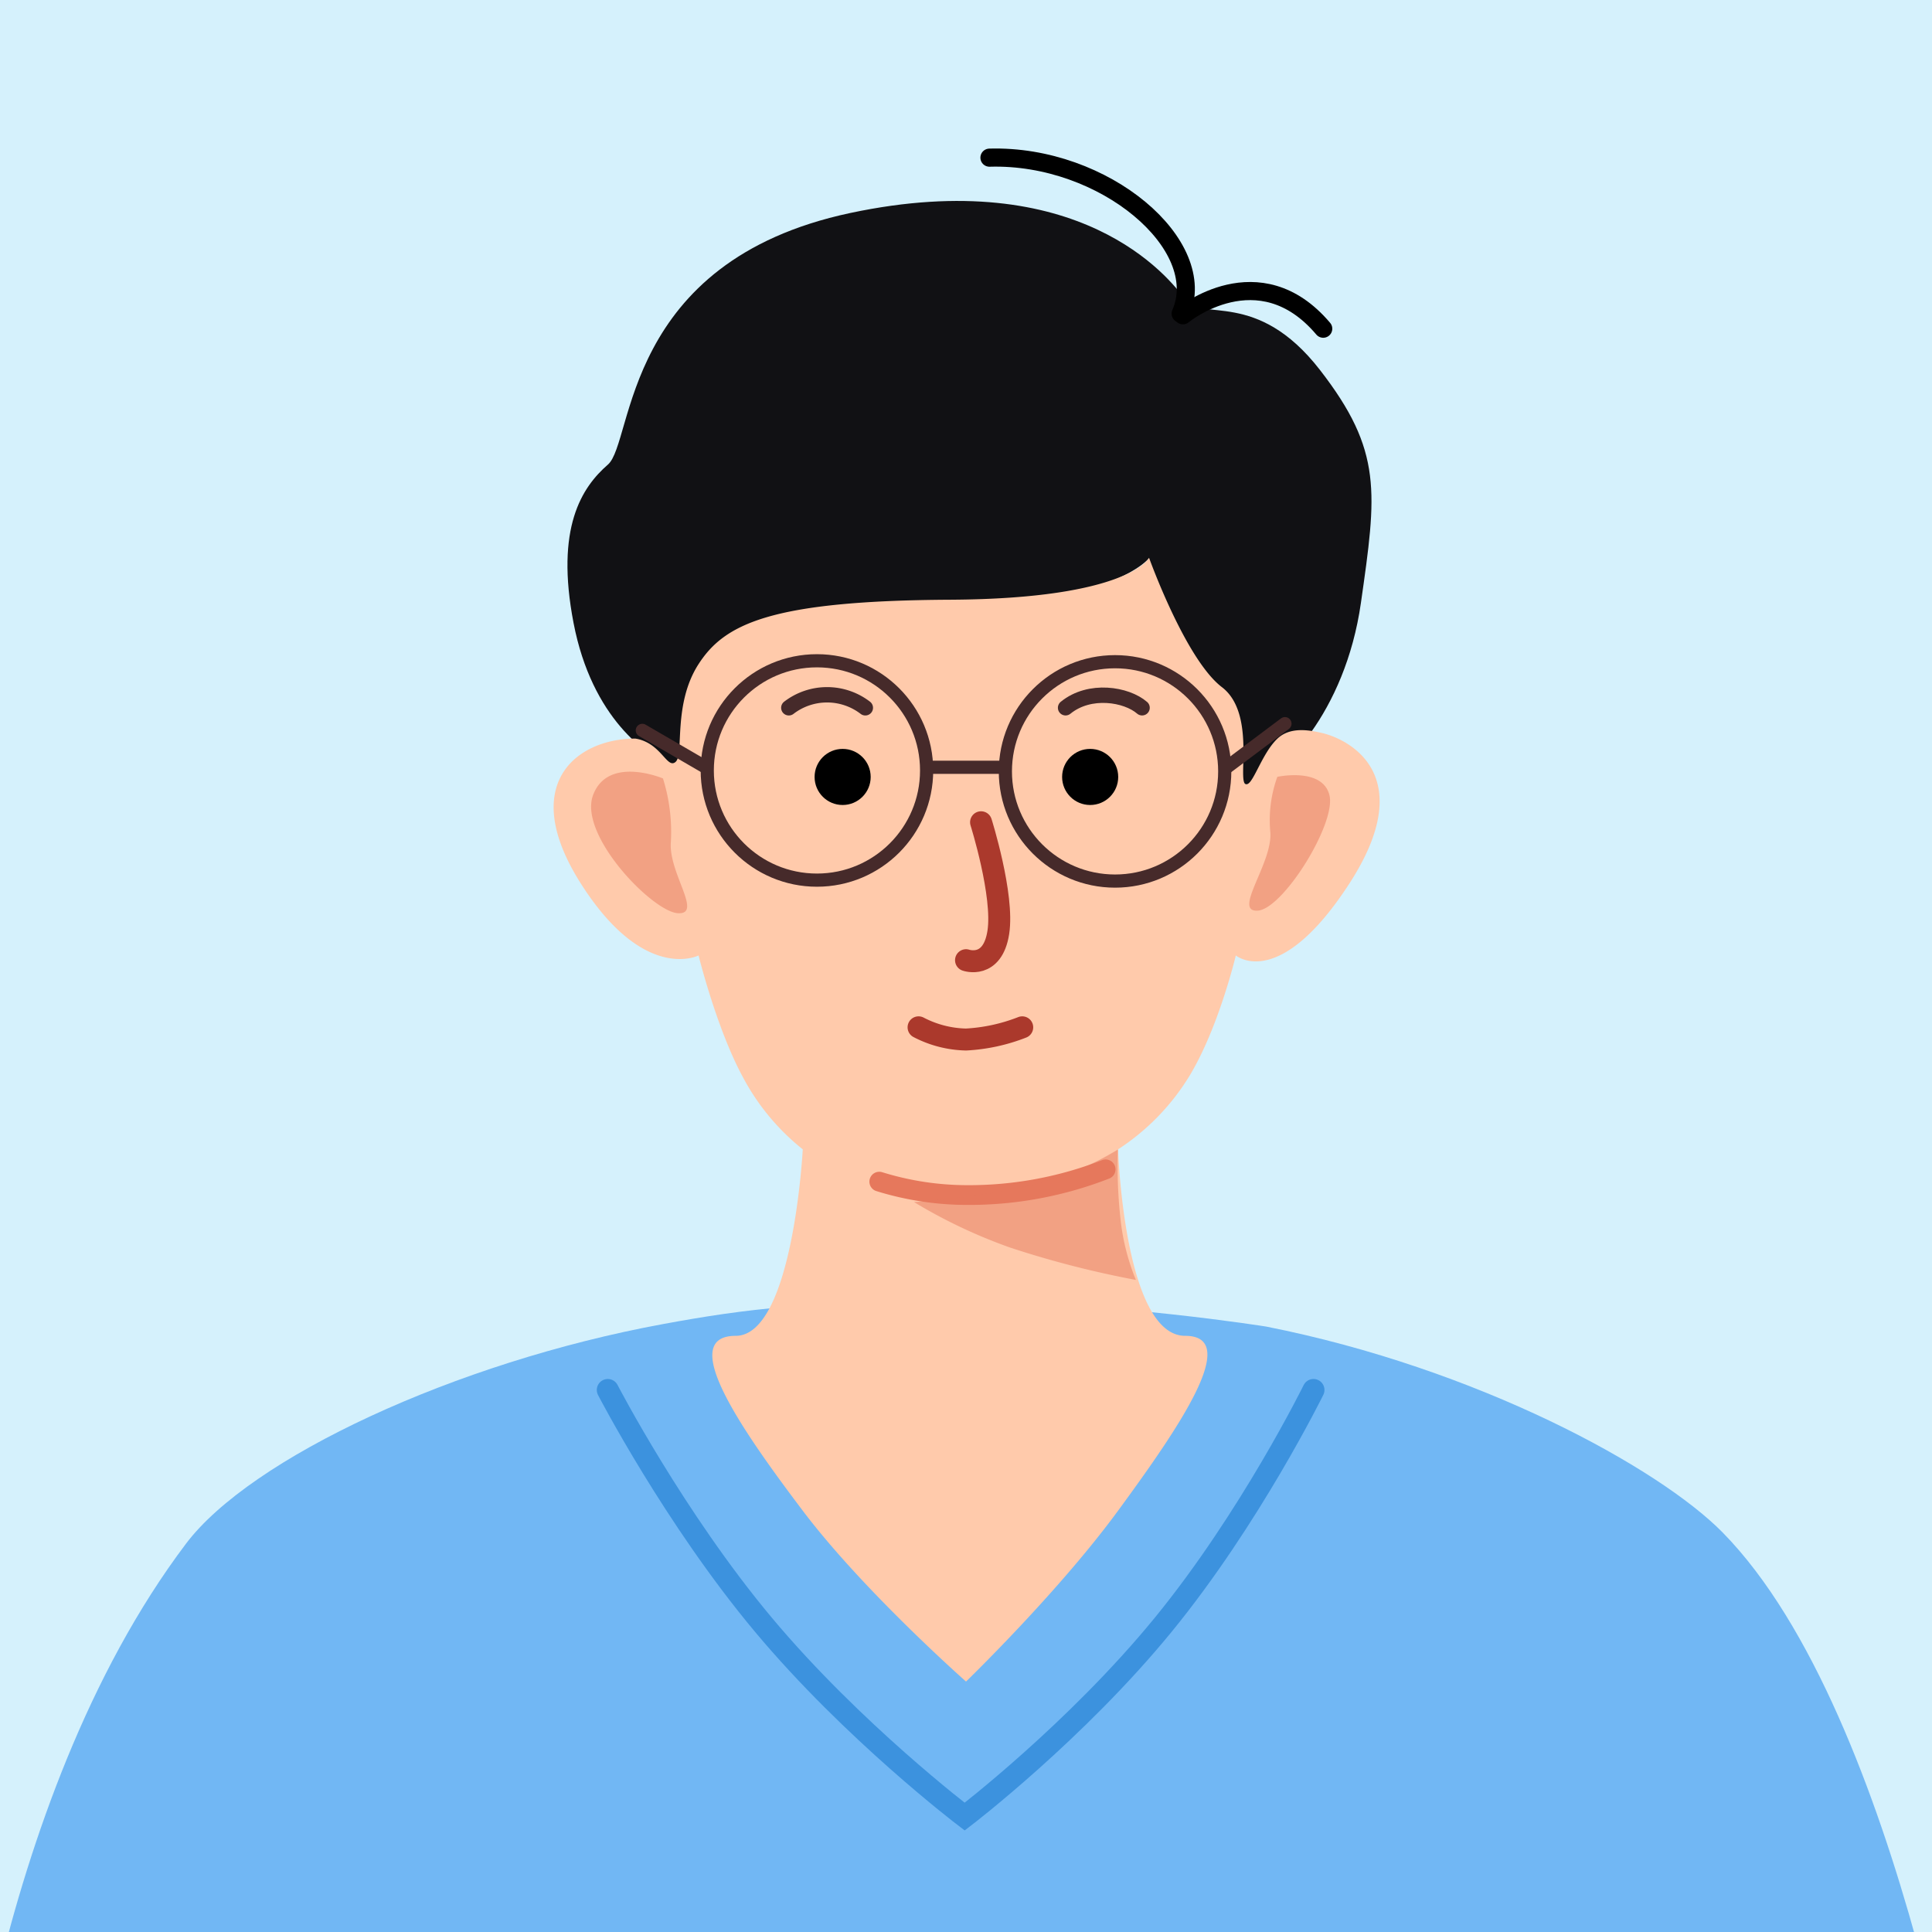 <svg xmlns="http://www.w3.org/2000/svg" xmlns:xlink="http://www.w3.org/1999/xlink" width="352" height="352" viewBox="0 0 352 352">
  <rect x="0" y="0" width="352" height="352" fill="#808080" stroke="none"/>
  <defs>
    <clipPath id="clip-path">
      <rect id="矩形_4904" data-name="矩形 4904" width="352" height="352" transform="translate(32 22)" fill="none" stroke="#707070" stroke-width="1"/>
    </clipPath>
    <clipPath id="clip-医务_">
      <rect width="352" height="352"/>
    </clipPath>
  </defs>
  <g id="医务_" data-name="医务 " clip-path="url(#clip-医务_)">
    <rect width="352" height="352" fill="#fff"/>
    <g id="蒙版组_11" data-name="蒙版组 11" transform="translate(-32 -22)" clip-path="url(#clip-path)">
      <rect id="矩形_4861" data-name="矩形 4861" width="430" height="430" transform="translate(-7 -5)" fill="#d5f1fc"/>
      <path id="路径_9898" data-name="路径 9898" d="M264.126,220.585c38.548,7.633,71.537,25.683,83.17,37.523,32.88,33.467,46.007,123.848,46.007,123.848h-.031l.031.268H25.56s0-.11,0-.268h0s5.907-74.312,41.762-121.819c11.76-15.581,48.9-33.01,86.931-40.014,15.249-2.809,27.1-4.237,54.567-4.121S264.126,220.585,264.126,220.585Z" transform="translate(-1.431 43.11)" fill="#71b7f4"/>
      <g id="组_10938" data-name="组 10938" transform="translate(127.051 48.416)">
        <g id="组_10933" data-name="组 10933">
          <g id="组_8976" data-name="组 8976" transform="translate(0 0)">
            <path id="路径_6083" data-name="路径 6083" d="M42.014,43.279s7.184-6.766,32.414-3.621,41.335,5.479,49.688-2.516,5.4-21.5,9.389-19.133S146.533,28.5,147.437,46.216s-4.957,24.3-10.222,27.722S129.6,110.2,87.114,113.18,31.152,93.487,28.9,89.056s-13.194.2-22.528-16.074-7.135-23.6-1.5-43.1S23.874.4,29.428.009s-2.391,12.623,3.933,19.22S42.014,43.279,42.014,43.279Z" transform="translate(161.883 112.345) rotate(172)" fill="#111114"/>
            <g id="组_10934" data-name="组 10934" transform="translate(5.82 75.203)">
              <path id="路径_8687" data-name="路径 8687" d="M26.4,19.381C31.13,12.048,39.546,7.822,72.2,7.648S108.479,0,108.479,0s6.635,18.508,13.27,23.571,2.27,18.806,4.714,17.635c1.178-.564,2.754-5.748,5.413-8.258,2.277-2.153,5.684-1.6,8.206-1,4.869,1.171,17.695,7.666,4.886,27.422S124.29,72.459,124.29,72.459s-3.114,13.169-8.478,22a42.154,42.154,0,0,1-12.979,13.328s1.122,33.975,12.222,33.975c10.431,0-1.3,16.951-12.222,31.862s-27.7,31.126-27.7,31.126S56.47,188.292,45.389,173.625s-23.059-31.862-12.222-31.862c10.431,0,12.222-33.975,12.222-33.975a42.038,42.038,0,0,1-11-13.328c-4.746-8.832-7.985-22-7.985-22S16.517,77.543,4.966,59.375,4.23,32.948,14.891,32.948c4.714.75,5.762,5.639,7.333,4.242S21.678,26.714,26.4,19.381Z" fill="#ffcaab"/>
              <path id="路径_8688" data-name="路径 8688" d="M41.238,0A68.465,68.465,0,0,1,15.975,4.681,54.125,54.125,0,0,1,0,2.241" transform="translate(59.329 111.43)" fill="none" stroke="#e6785c" stroke-linecap="round" stroke-linejoin="round" stroke-width="3.6"/>
              <path id="路径_8689" data-name="路径 8689" d="M37.144,0A54.2,54.2,0,0,1,21.962,6.321C12.676,8.713,0,9.568,0,9.568a94.7,94.7,0,0,0,17.608,8.326,178,178,0,0,0,22.821,5.863A40.451,40.451,0,0,1,37.66,13.024,89.339,89.339,0,0,1,37.144,0Z" transform="translate(65.657 107.82)" fill="#e6785c" opacity="0.5"/>
              <path id="路径_8695" data-name="路径 8695" d="M13.091,1.231S3.087-3.014.359,4.262,11.2,25.529,15.819,25.785s-1.8-7.391-1.283-13.035A32.626,32.626,0,0,0,13.091,1.231Z" transform="translate(6.826 38.979)" fill="#e6785c" opacity="0.5"/>
              <path id="路径_8696" data-name="路径 8696" d="M5.11.3s8.21-1.8,9.493,3.335S6.136,24.422,1.518,24.678,4.34,15.955,3.827,10.311A23.3,23.3,0,0,1,5.11.3Z" transform="translate(126.741 39.619)" fill="#e6785c" opacity="0.5"/>
            </g>
            <path id="形状_128" data-name="形状 128" d="M1016.2,202.425s4.2,13.316,3.143,20.079-5.883,5.052-5.883,5.052" transform="translate(-932.508 -79.031)" fill="none" stroke="#ab392c" stroke-linecap="round" stroke-linejoin="round" stroke-width="4"/>
            <path id="形状_110_拷贝" data-name="形状 110 拷贝" d="M1010.417,214.814a19.563,19.563,0,0,0,8.648,2.224,32.762,32.762,0,0,0,10.238-2.224" transform="translate(-938.11 -54.058)" fill="none" stroke="#ab392c" stroke-linecap="round" stroke-linejoin="round" stroke-width="4"/>
            <g id="组_10937" data-name="组 10937" transform="translate(48.474 99.272)">
              <path id="路径_8986" data-name="路径 8986" d="M0,3.2C3.929-.9,10.724-.592,13.835,1.5" transform="translate(51.007 0.089) rotate(7)" fill="none" stroke="#462a2a" stroke-linecap="round" stroke-width="2.8"/>
              <path id="路径_9911" data-name="路径 9911" d="M0,0A11.437,11.437,0,0,0,13.835,1.7" transform="translate(14.133 3.268) rotate(173)" fill="none" stroke="#462a2a" stroke-linecap="round" stroke-width="2.8"/>
            </g>
            <g id="组_10936" data-name="组 10936" transform="translate(53.363 110.029)">
              <ellipse id="椭圆_938" data-name="椭圆 938" cx="5.11" cy="5.11" rx="5.11" ry="5.11" transform="translate(45.098 0)"/>
              <ellipse id="椭圆_974" data-name="椭圆 974" cx="5.11" cy="5.11" rx="5.11" ry="5.11" transform="translate(0 0)"/>
            </g>
            <path id="路径_8743" data-name="路径 8743" d="M1045.3,190.4c5.475-12.446-13.852-29.028-34.833-28.417" transform="translate(-925.243 -159.675)" fill="none" stroke="#000" stroke-linecap="round" stroke-linejoin="round" stroke-width="3.3"/>
            <path id="路径_8744" data-name="路径 8744" d="M1011.975,158.881s13.852-11.407,25.565,2.444" transform="translate(-891.507 -127.853)" fill="none" stroke="#000" stroke-linecap="round" stroke-width="3.3"/>
          </g>
          <g id="组_8972" data-name="组 8972" transform="translate(33.807 93.973)">
            <circle id="椭圆_18" data-name="椭圆 18" cx="19.984" cy="19.984" r="19.984" transform="translate(54.315 0.171)" fill="none" stroke="#462a2a" stroke-width="2.4"/>
            <path id="路径_8745" data-name="路径 8745" d="M0,0,14.328.751" transform="translate(39.968 19.405) rotate(-3)" fill="none" stroke="#462a2a" stroke-width="2.4"/>
            <circle id="椭圆_973" data-name="椭圆 973" cx="19.984" cy="19.984" r="19.984" transform="translate(0 0)" fill="none" stroke="#462a2a" stroke-width="2.4"/>
          </g>
          <path id="路径_9918" data-name="路径 9918" d="M1079.914,243.939l-10.6,7.944" transform="translate(-940.853 -138.507)" fill="none" stroke="#462a2a" stroke-linecap="round" stroke-width="2.4"/>
          <path id="路径_9919" data-name="路径 9919" d="M1068.192,244.939l11.306,6.569" transform="translate(-1046.215 -138.285)" fill="none" stroke="#462a2a" stroke-linecap="round" stroke-width="2.4"/>
        </g>
      </g>
      <path id="路径_9912" data-name="路径 9912" d="M127.327,86.026s-8.733-24.8-22.126-46.308S73.755,0,73.755,0,51.5,12.548,33.065,29.581,0,68.132,0,68.132" transform="translate(280.794 342.713) rotate(172)" fill="none" stroke="#3c92de" stroke-linecap="round" stroke-width="4"/>
    </g>
  </g>
</svg>
